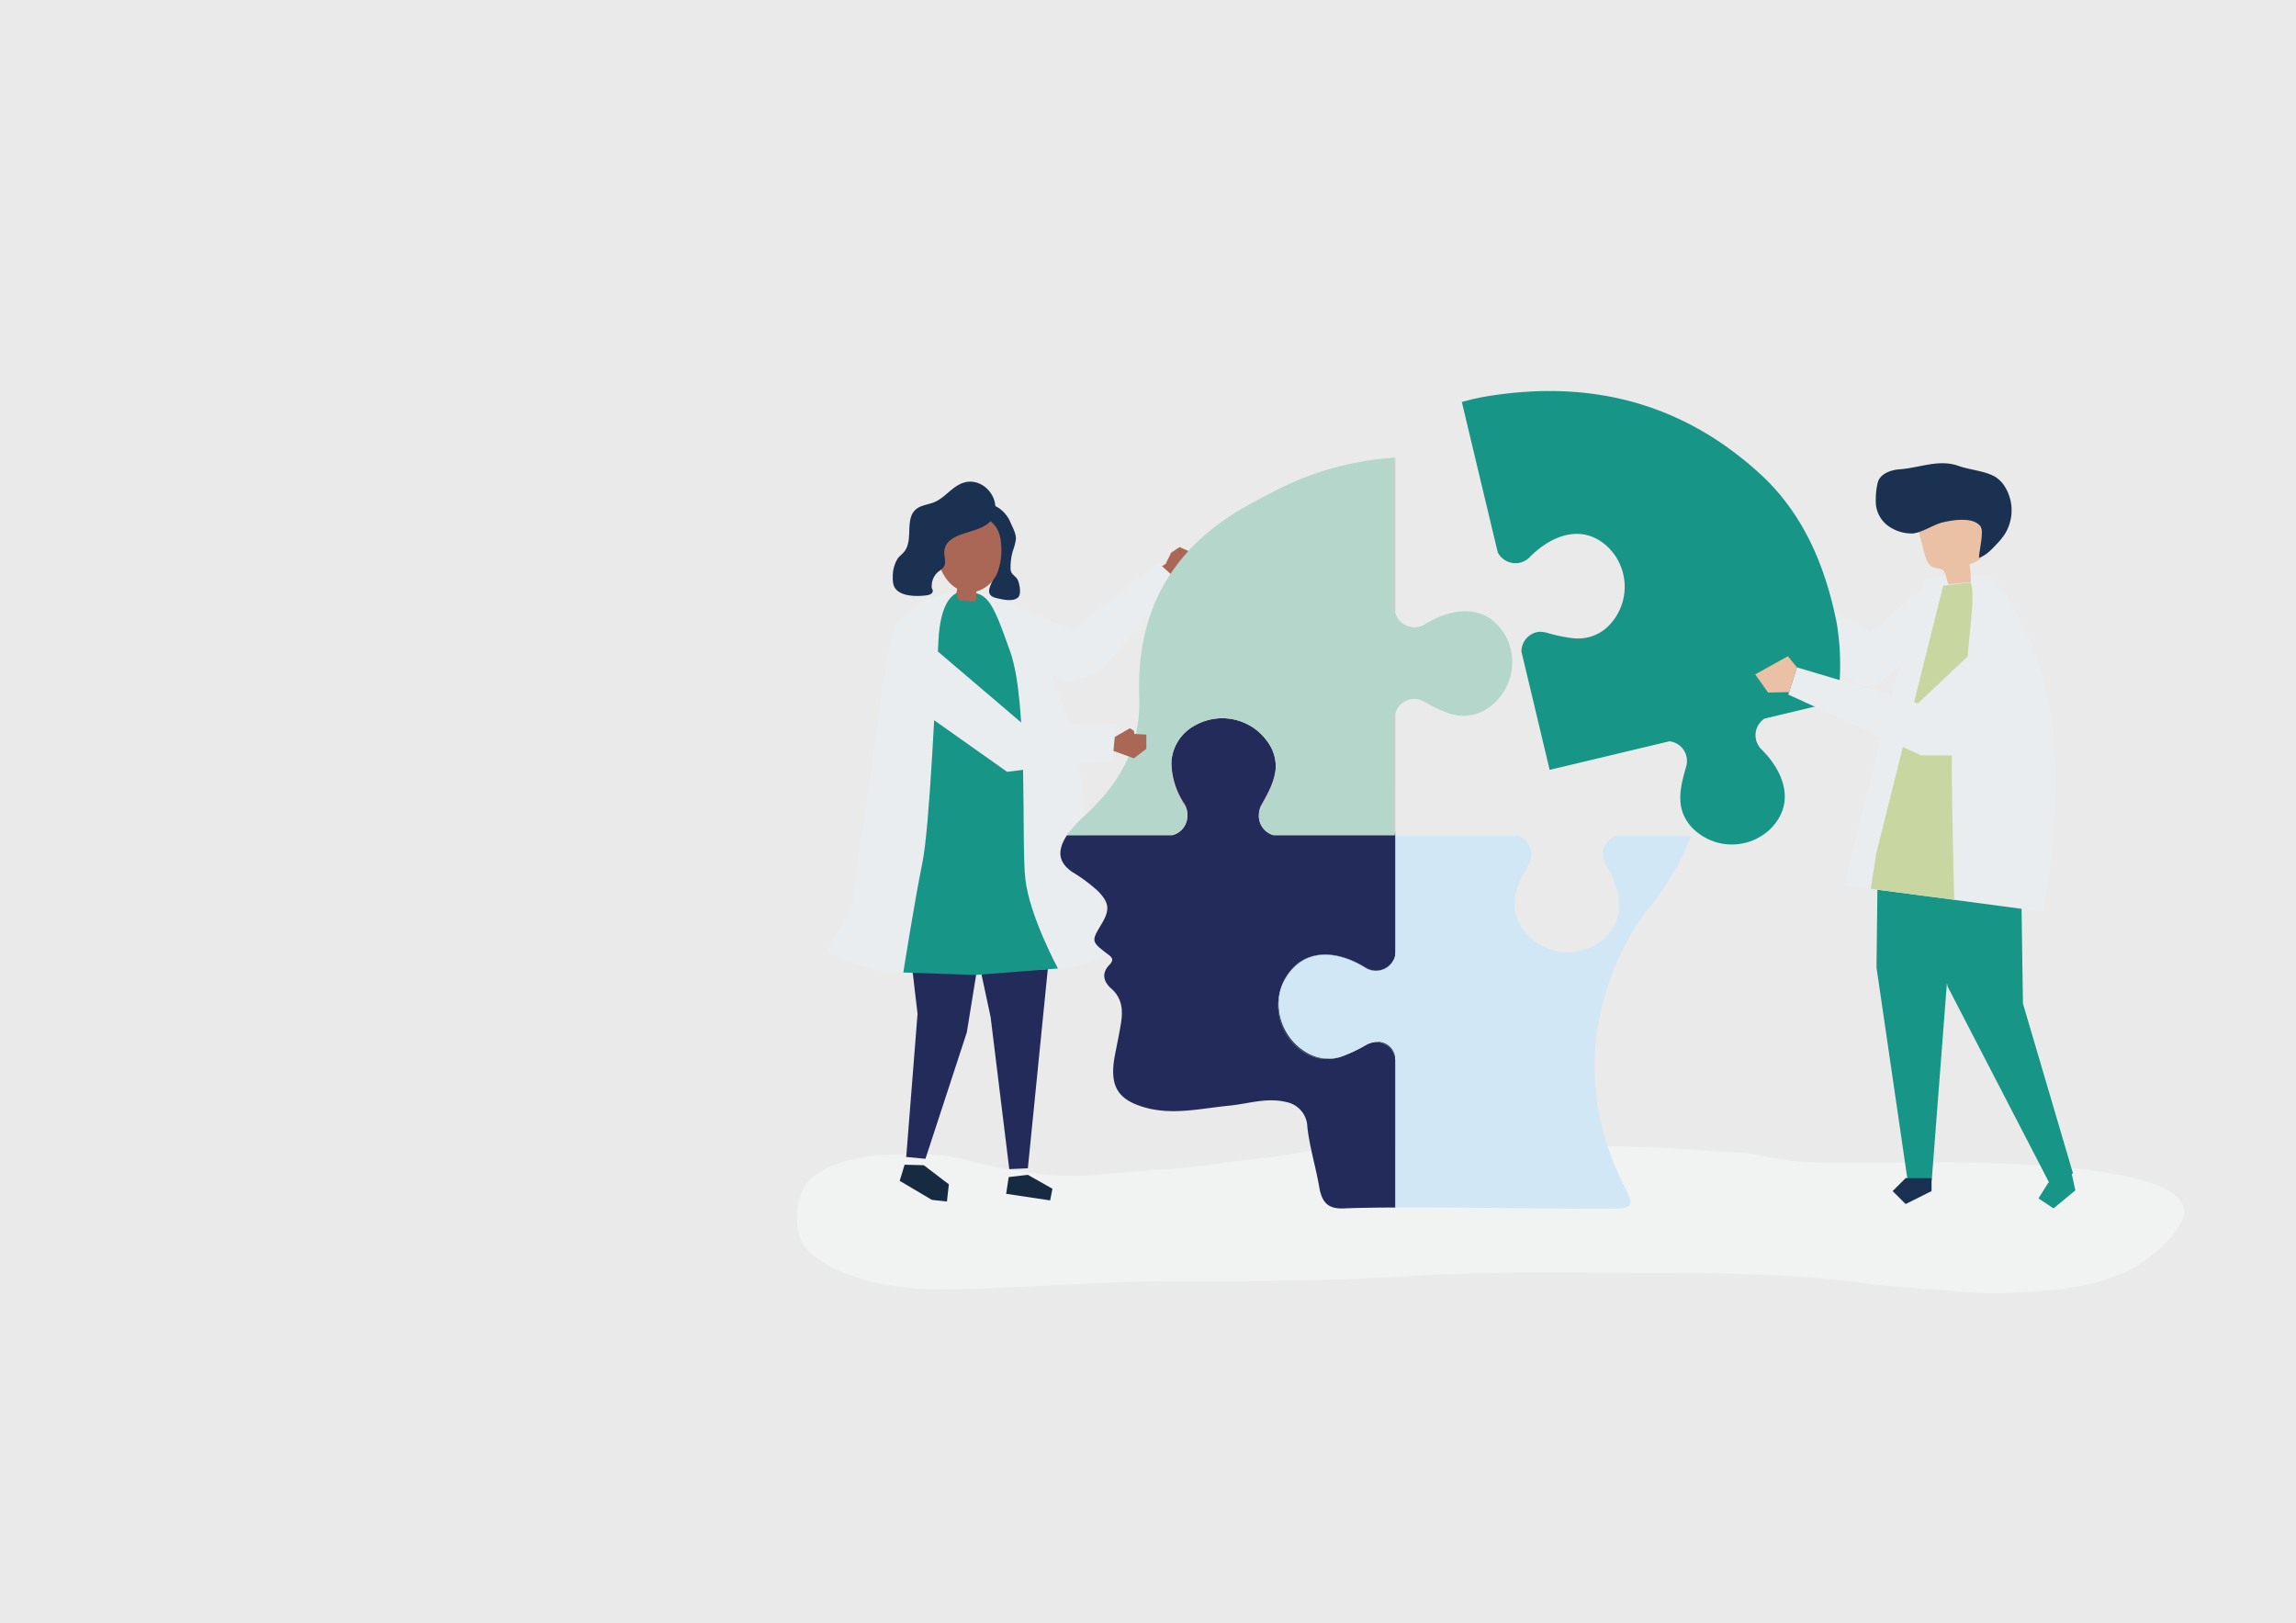 <svg xmlns="http://www.w3.org/2000/svg" width="451.826" height="319.416" viewBox="0 0 451.826 319.416">
  <g id="Grupo_878564" data-name="Grupo 878564" transform="translate(-863.174 -3808.584)">
    <rect id="BG" width="451.826" height="319.416" transform="translate(863.174 3808.584)" fill="#e8e8e8" opacity="0.949"/>
    <g id="Grupo_877795" data-name="Grupo 877795" transform="translate(959 3412.707)">
      <g id="Shadow" transform="translate(61 621.293)">
        <path id="Trazado_126596" data-name="Trazado 126596" d="M186.246,724.627a229.546,229.546,0,0,0-23.97,1.069c-3.009.324-5.955,1.037-8.971,1.324-6.024.575-11.941,1.646-17.986,2.14-4.869.4-9.757.633-14.612,1.138a53.069,53.069,0,0,1-14.106-.418,96.837,96.837,0,0,1-9.989-1.835,42.041,42.041,0,0,0-11.5-1.758c-5.464.038-10.784.042-16.013,1.88a15.887,15.887,0,0,0-5.476,3.058c-3.191,3.1-3.622,10.83-.436,14.044C68.55,750.679,80,752.8,87.522,752.9c8.241.11,16.248-.483,24.5-.831,7.669-.324,15.32-.784,23-.768,15.69.033,31.382,0,47.043-1.015,14.714-.953,29.466-.626,44.212-.626,15.122,0,30.142.115,45.155,2.061,6.541.849,13.206,1.145,19.78,1.739,5.887.532,11.546-.011,17.41-.5a42.623,42.623,0,0,0,14.29-3.708c3.541-1.639,9.854-6.731,10.94-10.643,3.044-10.968-42.906-10.7-49.961-10.679-7.892.028-15.847.279-23.733-.012a57.648,57.648,0,0,1-9.823-1.439c-3.225-.685-6.474-.511-9.745-.8-13.638-1.2-27.305-1.026-40.987-1.026C195.154,724.652,190.7,724.614,186.246,724.627Z" transform="translate(-61 -724.624)" fill="#f1f2f2"/>
      </g>
      <g id="Object" transform="translate(66.962 472.822)">
        <g id="Grupo_877794" data-name="Grupo 877794">
          <g id="Grupo_877784" data-name="Grupo 877784" transform="translate(0 17.83)">
            <g id="Grupo_877777" data-name="Grupo 877777" transform="translate(64.778 12.87)">
              <path id="Trazado_126597" data-name="Trazado 126597" d="M183.86,526.01l1.667-1.123,1.906.848.952,1.775-.672,1.351-1.706.753.591.229-.166.484-2.645.87c-.537-.7-2.525-1.407-2.813-1.781l1.845-1.262Z" transform="translate(-180.973 -524.887)" fill="#aa6755"/>
            </g>
            <g id="Grupo_877778" data-name="Grupo 877778" transform="translate(13.97 72.337)">
              <path id="Trazado_126598" data-name="Trazado 126598" d="M113.279,632.537,94.8,625.743l3.808,32.365L96.4,686.031l-.059.186.044.005,0,.061,3.644.348v0l.135.015,8.138-24.878,4.307-26.5h0Z" transform="translate(-94.803 -625.743)" fill="#222b5a"/>
              <path id="Trazado_126599" data-name="Trazado 126599" d="M100.043,731.1l-3.78-.1-.965,3.189.1.028-.024,0,6.249,3.7,2.971.33.378-3.4-.8-.588Z" transform="translate(-95.006 -668.938)" fill="#162a42"/>
            </g>
            <g id="Grupo_877779" data-name="Grupo 877779" transform="translate(25.785 75.547)">
              <path id="Trazado_126600" data-name="Trazado 126600" d="M134.086,635.327l-5.545,55.416-3.657.166-3.674-29.922-6.369-29.8Z" transform="translate(-114.842 -631.186)" fill="#222b5a"/>
              <path id="Trazado_126601" data-name="Trazado 126601" d="M135.092,734.374l4.844,2.747-.454,2.286-8.655-1.3.509-3.293Z" transform="translate(-121.402 -673.531)" fill="#162a42"/>
            </g>
            <g id="Grupo_877780" data-name="Grupo 877780" transform="translate(0 21.666)">
              <path id="Trazado_126602" data-name="Trazado 126602" d="M124.8,611.744c1.169-.811,1.194-2.225,1.192-3.64a35.372,35.372,0,0,0-1.091-7.959,119.438,119.438,0,0,1-3.054-16.961c-1.5-16.229-6.62-27.12-6.62-27.12l-1.654-4.41q-.493-.861-1.026-1.7c-2.065-3.241-5.652-8.749-9.487-9.651l-.242-.055a19.948,19.948,0,0,0-12.845,1.486,12.771,12.771,0,0,0-1.917,1.36c-1.782,1.438-3.235,2.216-4,4.406a39.9,39.9,0,0,0-1.19,5.948c-.747,4-1.193,8.057-1.79,12.085-1.119,7.553-2.069,15.13-3.266,22.671-.616,3.881-1.236,7.769-1.527,11.691-.257,3.467-3.386,6.988-5.143,10.1-.612,1.081,8.173,3.883,8.961,4.067,3.644.849,7.521.632,11.277.649q12.349.057,24.681-.761a21.249,21.249,0,0,0,8.516-2.061Q124.7,611.818,124.8,611.744Z" transform="translate(-71.111 -539.805)" fill="#eaedef"/>
            </g>
            <path id="Trazado_126603" data-name="Trazado 126603" d="M108.719,539.773s-4.637-1.252-5.278,9.211-1.708,36.943-3.2,44.2-3.737,21.5-3.737,21.5l14.2.494,16.229-1.281s-5.552-10.25-6.406-17.51.64-34.593-2.989-44.843S113.143,539.956,108.719,539.773Z" transform="translate(-81.53 -518.107)" fill="#179587"/>
            <g id="Grupo_877781" data-name="Grupo 877781" transform="translate(34.925 16.007)">
              <path id="Trazado_126604" data-name="Trazado 126604" d="M132.309,548.1l10.348,5.626,6.237-2.135,15.96-17.547-4.24-3.833-16.939,13.241-13.333-5.817Z" transform="translate(-130.343 -530.209)" fill="#eaedef"/>
            </g>
            <g id="Grupo_877783" data-name="Grupo 877783" transform="translate(21.692 4.505)">
              <g id="Grupo_877782" data-name="Grupo 877782">
                <path id="Trazado_126605" data-name="Trazado 126605" d="M124.929,519.572c.7,2.107-.314,4.353-1.205,6.273-.791,1.7-1.065,2.823.942,3.282,1.13.259,3.137.742,4.129-.124.751-.656.329-2.682-.037-3.486-.279-.614-1.017-.927-1.28-1.548a2.169,2.169,0,0,1-.127-.819,11.31,11.31,0,0,1,.464-3.363,11.446,11.446,0,0,0,.583-2.234c.1-1.114-.692-2.413-1.106-3.437-.77-1.905-3.452-4.461-5.7-2.965a3.285,3.285,0,0,0-1.058,1.478,2.726,2.726,0,0,0-.294,1.052c-.018,1.462,1.318,1.709,2.24,2.405A7.323,7.323,0,0,1,124.929,519.572Z" transform="translate(-112.965 -510.701)" fill="#1a3151"/>
                <path id="Trazado_126606" data-name="Trazado 126606" d="M115.595,529.369a6.333,6.333,0,0,0,4.2-3.956,12.676,12.676,0,0,0,.567-5.918c-.673-6.624-8.913-6.2-11.7-1.121C106.228,522.8,109.932,530.7,115.595,529.369Z" transform="translate(-107.901 -512.277)" fill="#aa6755"/>
              </g>
              <path id="Trazado_126607" data-name="Trazado 126607" d="M118.215,537.329q-.05,1.132-.1,2.264a.346.346,0,0,1-.447.4l-1.844-.064a2,2,0,0,1-.89-.169,1.691,1.691,0,0,1-.616-1.774,5.737,5.737,0,0,0,.191-1.98c1.269.626,2.475-.788,3.745-.162Z" transform="translate(-110.523 -520.951)" fill="#aa6755"/>
            </g>
            <path id="Trazado_126608" data-name="Trazado 126608" d="M106.817,503.3c-2.164.735-3.551,2.924-5.663,3.8-1.211.5-2.644.565-3.632,1.426-2.214,1.93-.435,5.979-2.254,8.285-.379.479-.889.842-1.268,1.32a6.49,6.49,0,0,0-1,3.754,4.224,4.224,0,0,0,.032.916c.285,3.037,4.693,2.844,6.445,2.649,1.922-.213,1.281-1.281,1.281-1.281l-.07-.086a3.677,3.677,0,0,1,1.291-3.334,4.508,4.508,0,0,0,1.038-.91c.569-.869.026-2.021.11-3.056.337-4.17,7.336-3.277,9.311-6.246C114.861,506.893,110.9,501.91,106.817,503.3Z" transform="translate(-80.09 -503.06)" fill="#1a3151"/>
          </g>
          <g id="Grupo_877791" data-name="Grupo 877791" transform="translate(182.78 14.204)">
            <g id="Grupo_877786" data-name="Grupo 877786" transform="translate(0 21.623)">
              <g id="Grupo_877785" data-name="Grupo 877785">
                <path id="Trazado_126609" data-name="Trazado 126609" d="M390.208,539.143l-2.434-1.362-.631-2.377-.572-.122-.179.7-1.089-1.823-1.624-.576L381.8,534.9l-.7,2.264,1.5,1.728,2.575.886,3.251,2.008Z" transform="translate(-381.101 -533.582)" fill="#eac1a4"/>
              </g>
              <path id="Trazado_126610" data-name="Trazado 126610" d="M394.4,538.83l-3.649,4.321,13.51,13.108,3.642,1.175,15.515-12.373-4.15-8.472-11.571,9.834Z" transform="translate(-385.06 -534.816)" fill="#eaedef"/>
            </g>
            <g id="Grupo_877789" data-name="Grupo 877789" transform="translate(23.707 63.718)">
              <g id="Grupo_877787" data-name="Grupo 877787" transform="translate(10.786 0.457)">
                <path id="Trazado_126611" data-name="Trazado 126611" d="M482.079,733.625l.542,2.485-4.293,3.539-2.959-1.958,1.876-3.012,4.293-3.539Z" transform="translate(-454.278 -657.206)" fill="#179587"/>
                <path id="Trazado_126612" data-name="Trazado 126612" d="M452.386,605.75l4.791,11.047.452,31.082,9.851,33.433-4.581,2.031-20.1-38.821-2.288-12.3-.909-25.9Z" transform="translate(-439.6 -605.75)" fill="#179587"/>
              </g>
              <g id="Grupo_877788" data-name="Grupo 877788">
                <path id="Trazado_126613" data-name="Trazado 126613" d="M421.684,607.908l-.377,32.574,6.138,42h4.72l2.981-38.754,6.459-38.754Z" transform="translate(-421.307 -604.974)" fill="#179587"/>
                <path id="Trazado_126614" data-name="Trazado 126614" d="M434.348,735.471v2.552l-5.1,2.552-2.552-2.552,2.552-2.552Z" transform="translate(-423.517 -658.526)" fill="#1a3151"/>
              </g>
            </g>
            <path id="Trazado_126615" data-name="Trazado 126615" d="M426.6,534.819l12.537-.464s7.5,6.581,11.377,23.682c3.947,17.414-.729,42.482-.729,42.482s-33.637-4.483-39.153-5.175l8.415-34.382Z" transform="translate(-393.219 -512.276)" fill="#eaedef"/>
            <g id="Grupo_877790" data-name="Grupo 877790" transform="translate(23.564)">
              <path id="Trazado_126616" data-name="Trazado 126616" d="M441.269,526.387l4.392-.43a22.028,22.028,0,0,0-.233-3.508c1.221-.427,2.631-1.069,2.846-2.344a3.635,3.635,0,0,0-.07-1.214q-.426-2.491-.854-4.98a4.442,4.442,0,0,0-.514-1.658,3.739,3.739,0,0,0-2.616-1.419,9.094,9.094,0,0,0-7.365,1.784,3.989,3.989,0,0,0-1.246,1.639,5.405,5.405,0,0,0,.177,3.155l.749,2.867c.287,1.1.7,2.349,1.76,2.763.563.219,1.226.156,1.735.481C440.925,524.1,440.8,525.431,441.269,526.387Z" transform="translate(-426.961 -502.563)" fill="#eac1a4"/>
              <path id="Trazado_126617" data-name="Trazado 126617" d="M421.068,504.144a14.118,14.118,0,0,1,.359-3.327c.39-1.784,2.494-2.585,4.316-2.711,3.933-.273,7.728-2.056,11.569-.68,2.2.787,5.144.976,7.13,2.085a5.862,5.862,0,0,1,2.007,1.984,8.839,8.839,0,0,1,.012,9.346,12.67,12.67,0,0,1-1.377,1.732c-1.038,1.122-2.279,2.509-3.705,2.923-.032-1.275,1.134-5.295.157-6.341-1.552-1.66-5.067-1.087-7-.681-2.1.443-3.981,1.929-6.066,2.245a7.859,7.859,0,0,1-4.689-1.288A5.966,5.966,0,0,1,421.068,504.144Z" transform="translate(-421.064 -496.91)" fill="#1a3151"/>
            </g>
            <path id="Trazado_126618" data-name="Trazado 126618" d="M433.649,537.32l-13.181,52.723-1.081,6.915,16.422,2.161s-.648-25.247-.432-28.613,2.652-10.647,3.025-18.491c.216-4.538,1.657-12.688.648-15.342Z" transform="translate(-396.813 -513.227)" fill="#c8d6a1"/>
          </g>
          <path id="Trazado_126619" data-name="Trazado 126619" d="M260.667,630.479l0,14.276a3.933,3.933,0,0,0,.11-.9V621.241h-.107Z" transform="translate(-148.898 -533.728)" fill="#d9a3a3"/>
          <path id="Trazado_126620" data-name="Trazado 126620" d="M260.6,594.615l0-13.985a3.942,3.942,0,0,0-.111.91v22.384h.107v-9.308Z" transform="translate(-148.825 -517.063)" fill="#d9a3a3"/>
          <path id="Trazado_126621" data-name="Trazado 126621" d="M249.281,690.123a3.889,3.889,0,0,0-1.534.5,27.366,27.366,0,0,1-4.6,2.229,29.728,29.728,0,0,0,4.622-2.188A4.987,4.987,0,0,1,249.281,690.123Z" transform="translate(-141.709 -561.995)" fill="#d9a3a3"/>
          <path id="Trazado_126622" data-name="Trazado 126622" d="M273.923,578.31a27.36,27.36,0,0,1-4.6-2.229,3.9,3.9,0,0,0-1.534-.5,4.992,4.992,0,0,1,1.513.538A29.727,29.727,0,0,0,273.923,578.31Z" transform="translate(-151.821 -514.992)" fill="#d9a3a3"/>
          <path id="Trazado_126623" data-name="Trazado 126623" d="M260.66,695.168l0,29.543h.114V696.078A3.946,3.946,0,0,0,260.66,695.168Z" transform="translate(-148.895 -564.065)" fill="#d9a3a3"/>
          <path id="Trazado_126624" data-name="Trazado 126624" d="M188.51,605.339a3.846,3.846,0,0,1,.589,2.13,3.847,3.847,0,0,0-.576-2.448,15.408,15.408,0,0,1-2.57-7.981A15.152,15.152,0,0,0,188.51,605.339Z" transform="translate(-118.236 -523.797)" fill="#d9a3a3"/>
          <path id="Trazado_126625" data-name="Trazado 126625" d="M218.506,598.245c-.125,2.543-1.4,4.96-2.8,7.4a3.865,3.865,0,0,0-.516,1.955,3.892,3.892,0,0,1,.5-1.63C217.151,603.427,218.479,600.908,218.506,598.245Z" transform="translate(-130.238 -524.291)" fill="#d9a3a3"/>
          <path id="Trazado_126626" data-name="Trazado 126626" d="M260.6,525.426l0-14.276V495.031l-.107,0v29.494A3.932,3.932,0,0,0,260.6,525.426Z" transform="translate(-148.825 -481.936)" fill="#d9a3a3"/>
          <path id="Trazado_126627" data-name="Trazado 126627" d="M210.616,645.748a4.987,4.987,0,0,0-1.514.538,29.728,29.728,0,0,1-4.622,2.188,8.479,8.479,0,0,1-7.194-.478,10.917,10.917,0,0,1-4.1-14.83c3.676-6.248,10.361-5.478,15.767-2.107a3.9,3.9,0,0,0,5.858-2.413l0-14.276v-9.238h0v-.652h-.107v.526H190.873A3.918,3.918,0,0,1,188,600.93a3.865,3.865,0,0,1,.516-1.955c1.393-2.442,2.67-4.859,2.8-7.4a8.183,8.183,0,0,0-1.051-4.067,10.917,10.917,0,0,0-14.827-4.11,8.723,8.723,0,0,0-4.672,7.467,15.408,15.408,0,0,0,2.57,7.981,3.847,3.847,0,0,1,.576,2.448,3.917,3.917,0,0,1-2.948,3.715H150.235c-.069.1-.14.206-.206.314-1.789,2.923-1.42,5.1,1.249,6.936a31.928,31.928,0,0,1,5.012,3.719c2.285,2.334,2.433,3.711.689,6.6-1.964,3.249-1.954,3.382,1.064,5.69.81.62,1.667,1.086.53,2.258-1.674,1.725-1.076,3.408.367,4.665,2.023,1.764,2.328,4.028,1.948,6.558-.331,2.208-.821,4.388-1.234,6.581-1.114,5.918.438,8.666,5.785,10.221,5.581,1.623,11.136.217,16.7-.32,3.731-.36,7.4-1.657,11.22-.714a5.1,5.1,0,0,1,4.165,4.9c.465,4.047,1.669,7.915,2.357,11.9.561,3.248,1.975,4.262,4.9,4.13,2.451-.11,5.956-.162,10.025-.177l0-29.543A3.915,3.915,0,0,0,210.616,645.748Z" transform="translate(-103.044 -517.62)" fill="#222b5a"/>
          <path id="Trazado_126628" data-name="Trazado 126628" d="M289.976,504.545a3.9,3.9,0,0,0,6.258.987c4.475-4.534,10.8-6.835,15.825-1.611a10.917,10.917,0,0,1-.545,15.376,8.482,8.482,0,0,1-6.887,2.135,29.707,29.707,0,0,1-5-1.055,4.991,4.991,0,0,0-1.6-.172,3.915,3.915,0,0,0-3.388,3.868l3.249,13.6h-.006l2.161,9.054h0l.078.327.074.307.1-.025,23.466-5.6a3.9,3.9,0,0,1,3.3,4.973c-1.23,4.2-2.2,8.281,1.028,11.88a10.917,10.917,0,0,0,15.376.554c5.226-5.024,2.929-11.348-1.6-15.826a3.9,3.9,0,0,1,.627-6.052l14.346-3.425a49.582,49.582,0,0,0-.156-15.375c-2.481-12.558-7.353-22.268-15.053-29.321-15.8-14.468-34.02-18.427-53.372-15.351a45.72,45.72,0,0,0-5.344,1.185l3.744,15.678Z" transform="translate(-158.029 -472.822)" fill="#179587"/>
          <path id="Trazado_126629" data-name="Trazado 126629" d="M260.669,620.135h0v.652h0v-.652Z" transform="translate(-148.899 -533.274)" fill="#b5d6ca"/>
          <path id="Trazado_126630" data-name="Trazado 126630" d="M288.912,694.562c3.492-.189,1.8-2.369.188-5.754-13.064-27.461,2.5-49.6,5.045-52.694a55.518,55.518,0,0,0,8.786-14.873H288.181a3.9,3.9,0,0,0-2.015,5.741c3.368,5.407,4.134,12.093-2.116,15.766a10.917,10.917,0,0,1-14.828-4.11c-2.308-4.251-.414-7.993,1.758-11.794a3.9,3.9,0,0,0-2.055-5.6H244.8v22.615a3.933,3.933,0,0,1-.11.9v.1a3.9,3.9,0,0,1-5.845,2.357c-5.407-3.369-12.092-4.135-15.766,2.114-2.979,5.067-.775,11.9,4.4,14.71a8.128,8.128,0,0,0,6.886.549,27.362,27.362,0,0,0,4.6-2.229,3.891,3.891,0,0,1,1.534-.5,3.5,3.5,0,0,1,4.193,2.907v.067a3.945,3.945,0,0,1,.111.91v28.632C260.543,694.315,284.62,694.795,288.912,694.562Z" transform="translate(-132.923 -533.728)" fill="#d1e7f5"/>
          <path id="Trazado_126631" data-name="Trazado 126631" d="M257.744,693.053v-.067a3.5,3.5,0,0,0-4.193-2.907A3.915,3.915,0,0,1,257.744,693.053Z" transform="translate(-145.979 -561.95)" fill="#1a3151"/>
          <path id="Trazado_126632" data-name="Trazado 126632" d="M238.774,663.422c-5.406-3.371-12.09-4.141-15.767,2.107a10.917,10.917,0,0,0,4.1,14.83,8.479,8.479,0,0,0,7.194.478,8.128,8.128,0,0,1-6.886-.549c-5.17-2.807-7.374-9.643-4.4-14.71,3.674-6.25,10.359-5.483,15.766-2.114a3.9,3.9,0,0,0,5.845-2.357v-.1A3.9,3.9,0,0,1,238.774,663.422Z" transform="translate(-132.865 -549.983)" fill="#1a3151"/>
          <path id="Trazado_126633" data-name="Trazado 126633" d="M237.351,529.948c-3.676-6.248-10.36-5.478-15.766-2.107a3.915,3.915,0,0,1-5.968-3.311V495.036a59.4,59.4,0,0,0-23.41,6.477c-2.022.991-4.011,2.075-5.981,3.19-13.827,7.83-21.519,19.852-20.867,37.468.366,9.886-4.035,17.081-10.538,23.128a25.372,25.372,0,0,0-3.307,3.493q-.191.26-.369.532H171.87a3.917,3.917,0,0,0,2.948-3.715,3.846,3.846,0,0,0-.589-2.13,15.152,15.152,0,0,1-2.557-8.3,8.723,8.723,0,0,1,4.672-7.467,10.917,10.917,0,0,1,14.827,4.11,8.189,8.189,0,0,1,1.051,4.067c-.027,2.663-1.355,5.182-2.809,7.727a3.9,3.9,0,0,0,2.37,5.706h23.834v-22.91a3.9,3.9,0,0,1,5.839-3.388,27.366,27.366,0,0,0,4.6,2.229,8.481,8.481,0,0,0,7.194-.478A10.917,10.917,0,0,0,237.351,529.948Z" transform="translate(-103.955 -481.938)" fill="#b5d6ca"/>
          <g id="Grupo_877792" data-name="Grupo 877792" transform="translate(182.611 46.319)">
            <path id="Trazado_126634" data-name="Trazado 126634" d="M433.413,551.378l-16.042,15.148-23.8-7.094-1.7,5.353,26.156,11.966h6.883l14.544-12.373Z" transform="translate(-385.351 -551.378)" fill="#eaedef"/>
            <path id="Trazado_126635" data-name="Trazado 126635" d="M387.487,568.377l-4.142.076-2.529-3.57,6.43-3.575,1.791,2.2Z" transform="translate(-380.815 -555.453)" fill="#eac1a4"/>
          </g>
          <g id="Grupo_877793" data-name="Grupo 877793" transform="translate(17.062 50.243)">
            <path id="Trazado_126636" data-name="Trazado 126636" d="M166.3,587.3l-.078,2.414,4.261,1.551,2.456-1.861,0-2.81-2.371-.132-.074-.618-.776-.5Z" transform="translate(-127.202 -569.241)" fill="#aa6755"/>
            <path id="Trazado_126637" data-name="Trazado 126637" d="M103.577,558.032,121.149,573l18.665.363s-.758,8.019-.75,7.353-20.671,2-20.671,2l-18.345-12.966Z" transform="translate(-100.048 -558.032)" fill="#eaedef"/>
          </g>
        </g>
      </g>
    </g>
  </g>
</svg>
